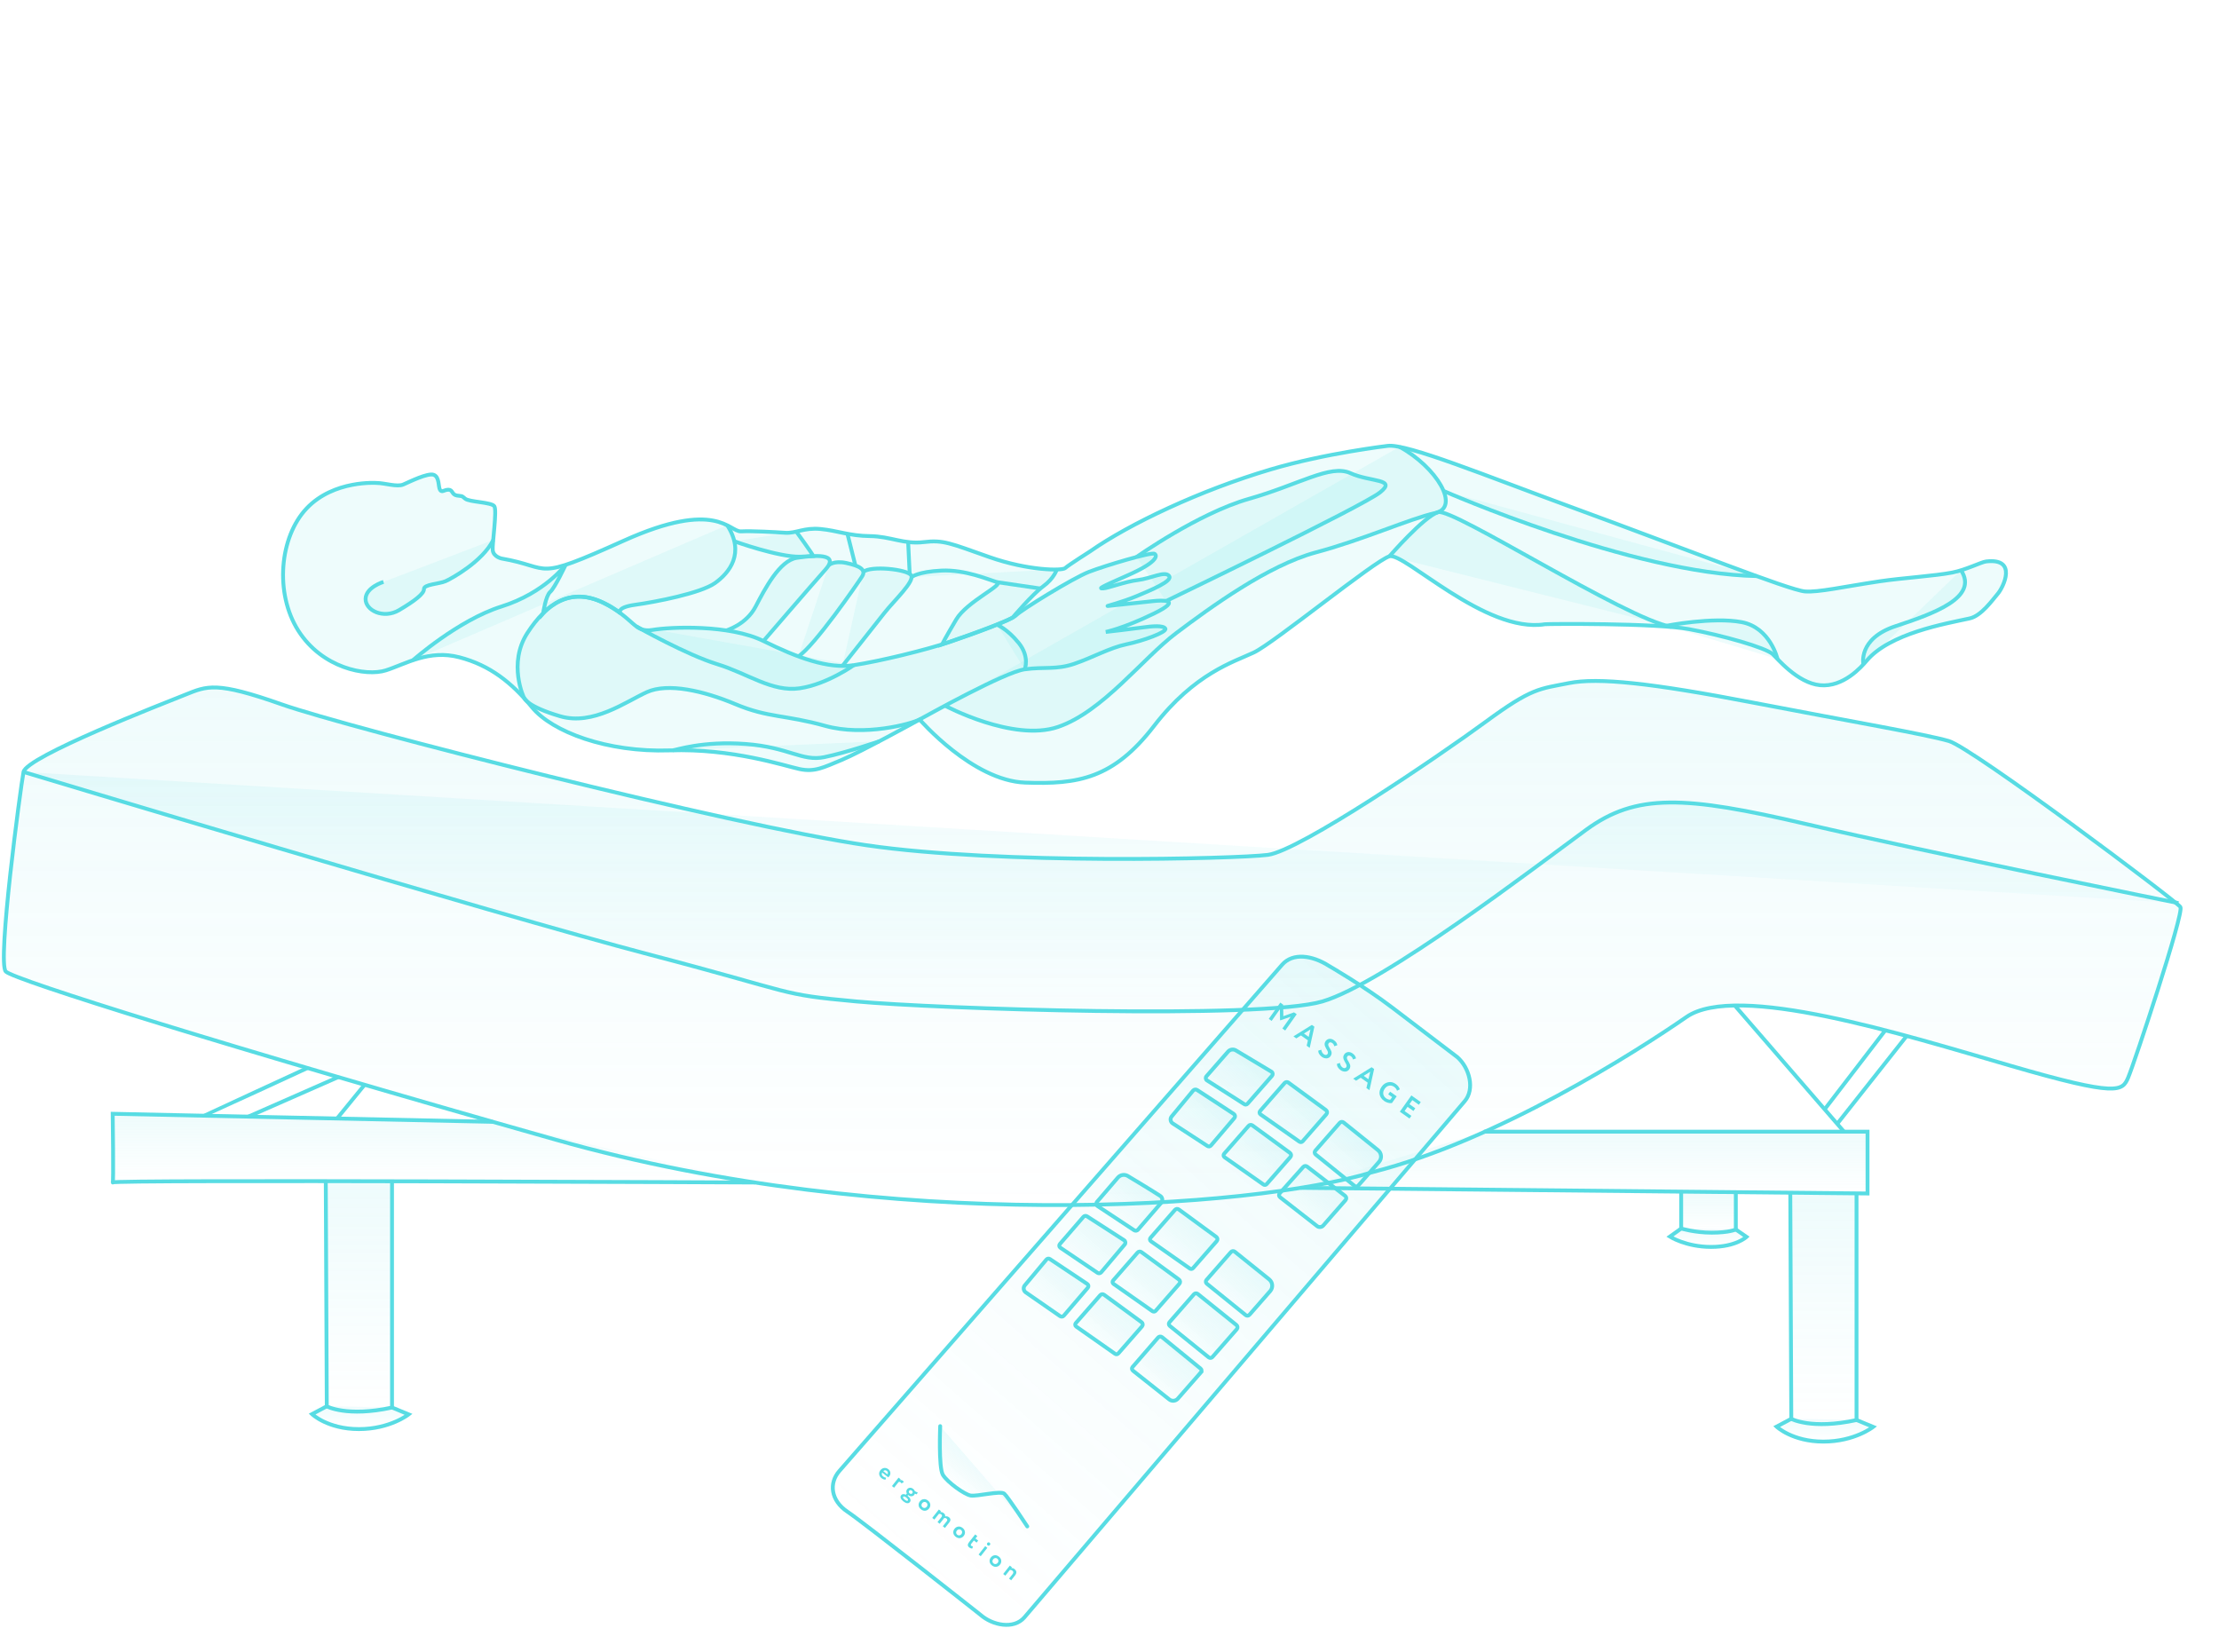<svg width="575" height="428" viewBox="0 0 575 428" fill="none" xmlns="http://www.w3.org/2000/svg">
<path d="M48 180C53.714 177.71 56 176.5 73 182.5C90 188.5 189.678 213.913 224.5 219C259.322 224.087 320.302 222.516 328.5 221.5C336.709 220.485 373 195.819 385 187C397 178.182 398.875 178.523 406.5 177C414.125 175.477 428 177 454 182C480 187 498.897 190.229 505 192C511.103 193.782 563.974 233.477 565 235C566.015 236.523 552.998 275.616 551.475 279.17C549.952 282.723 548.936 284.257 520.973 276.124C493.02 267.991 450 254.5 437 263.5C424 272.5 388 295.5 355.653 303.699C324.395 313.225 230.232 319.706 144.084 295.317C57.935 270.918 3.801 253.895 1.511 251.735C-0.779 249.575 5.324 204.016 6.091 200.02C6.858 196.024 42.286 182.29 48 180Z" fill="url(#paint0_linear)" fill-opacity="0.1" stroke="#58DCE3" stroke-miterlimit="10"/>
<path d="M127.72 290.662L29.205 288.577C29.205 288.577 29.464 307.133 29.205 306.366C28.946 305.6 195.659 306.388 195.659 306.388" fill="url(#paint1_linear)" fill-opacity="0.1"/>
<path d="M127.72 290.662L29.205 288.577C29.205 288.577 29.464 307.133 29.205 306.366C28.946 305.6 195.659 306.388 195.659 306.388" stroke="#58DCE3" stroke-miterlimit="10"/>
<path d="M337.043 307.77L483.925 309.229V293.211H384.5" fill="url(#paint2_linear)" fill-opacity="0.1"/>
<path d="M337.043 307.77L483.925 309.229V293.211H384.5" stroke="#58DCE3" stroke-miterlimit="10"/>
<path d="M449.5 260.5L477.823 293.211" stroke="#58DCE3" stroke-miterlimit="10"/>
<path d="M472.865 287.357L488.5 267" stroke="#58DCE3" stroke-miterlimit="10"/>
<path d="M476.084 291.159L494 268.5" stroke="#58DCE3" stroke-miterlimit="10"/>
<path d="M52.837 289.074C52.902 289.074 79.667 276.718 79.667 276.718L52.837 289.074Z" fill="url(#paint3_linear)" fill-opacity="0.1"/>
<path d="M52.837 289.074C52.902 289.074 79.667 276.718 79.667 276.718" stroke="#58DCE3" stroke-miterlimit="10"/>
<path d="M64.34 289.322L87.67 279.062" stroke="#58DCE3" stroke-miterlimit="10"/>
<path d="M87.335 289.808L94.475 281.06" stroke="#58DCE3" stroke-miterlimit="10"/>
<path d="M84.419 306.042L84.679 364.378C84.679 364.378 89.885 367.241 101.582 364.692V306.064" fill="url(#paint4_linear)" fill-opacity="0.1"/>
<path d="M84.419 306.042L84.679 364.378C84.679 364.378 89.885 367.241 101.582 364.692V306.064" stroke="#58DCE3" stroke-miterlimit="10"/>
<path d="M84.668 364.367L80.855 366.398C80.855 366.398 84.916 370.276 92.995 370.276C101.074 370.276 105.892 366.463 105.892 366.463L101.571 364.681" fill="url(#paint5_linear)" fill-opacity="0.1"/>
<path d="M84.668 364.367L80.855 366.398C80.855 366.398 84.916 370.276 92.995 370.276C101.074 370.276 105.892 366.463 105.892 366.463L101.571 364.681" stroke="#58DCE3" stroke-miterlimit="10"/>
<path d="M463.911 309.282L464.17 367.618C464.17 367.618 469.376 370.481 481.074 367.932V309.304" fill="url(#paint6_linear)" fill-opacity="0.1"/>
<path d="M463.911 309.282L464.17 367.618C464.17 367.618 469.376 370.481 481.074 367.932V309.304" stroke="#58DCE3" stroke-miterlimit="10"/>
<path d="M464.17 367.608L460.357 369.638C460.357 369.638 464.419 373.516 472.498 373.516C480.577 373.516 485.394 369.703 485.394 369.703L481.074 367.921" fill="url(#paint7_linear)" fill-opacity="0.1"/>
<path d="M464.17 367.608L460.357 369.638C460.357 369.638 464.419 373.516 472.498 373.516C480.577 373.516 485.394 369.703 485.394 369.703L481.074 367.921" stroke="#58DCE3" stroke-miterlimit="10"/>
<path d="M435.634 308.742V318.301C435.634 318.301 439.134 319.381 443.573 319.381C448.023 319.381 449.794 318.561 449.794 318.561V308.883" fill="url(#paint8_linear)" fill-opacity="0.1"/>
<path d="M435.634 308.742V318.301C435.634 318.301 439.134 319.381 443.573 319.381C448.023 319.381 449.794 318.561 449.794 318.561V308.883" stroke="#58DCE3" stroke-miterlimit="10"/>
<path d="M435.634 318.312L432.707 320.408C432.707 320.408 436.898 323.075 443.378 323.075C449.859 323.075 452.57 320.472 452.57 320.472L449.794 318.561" fill="url(#paint9_linear)" fill-opacity="0.1"/>
<path d="M435.634 318.312L432.707 320.408C432.707 320.408 436.898 323.075 443.378 323.075C449.859 323.075 452.57 320.472 452.57 320.472L449.794 318.561" stroke="#58DCE3" stroke-miterlimit="10"/>
<path d="M6.08 200.009C6.08 200.009 128.833 236.992 168.094 247.274C207.356 257.557 201.264 257.568 221.84 259.469C242.426 261.37 326.803 264.167 342.681 259.469C358.569 254.77 398 224.5 411 215C424 205.5 436.5 206.146 468 213.5C499.5 220.854 564.5 234 564.5 234" fill="url(#paint10_linear)" fill-opacity="0.1"/>
<path d="M6.08 200.009C6.08 200.009 128.833 236.992 168.094 247.274C207.356 257.557 201.264 257.568 221.84 259.469C242.426 261.37 326.803 264.167 342.681 259.469C358.569 254.77 398 224.5 411 215C424 205.5 436.5 206.146 468 213.5C499.5 220.854 564.5 234 564.5 234" stroke="#58DCE3" stroke-miterlimit="10"/>
<path d="M97.623 125.137C97.623 125.137 86.494 124.289 79.458 131.719C72.429 139.142 71.132 153.683 77.298 163.398C83.47 173.106 94.816 175.331 99.973 173.693C105.13 172.055 111.103 168.224 119.058 170.306C127.013 172.387 132.625 176.886 137.856 183.256C143.094 189.625 157.288 194.978 173.552 194.424C189.81 193.864 203.199 198.411 207.168 199.259C211.136 200.107 213.385 198.839 218.14 196.881C222.895 194.922 238.309 186.431 238.309 186.431C238.309 186.431 252.012 202.286 265.669 202.775C279.327 203.264 288.49 201.785 299.032 188.104C309.573 174.424 319.708 171.51 324.903 169.059C330.099 166.614 356.244 145.244 360.039 144.137C363.834 143.03 384.884 164.216 400.322 161.739C401.01 161.627 429.106 161.422 437.652 163.01C446.199 164.598 457.439 167.75 459.377 169.502C460.335 170.372 465.715 176.97 471.626 177.534C477.663 178.112 482.328 172.813 483.714 171.175C489.707 164.096 503.98 161.63 510.385 160.232C513.416 159.575 516.293 155.456 517.699 153.816C519.111 152.157 522.908 144.498 514.637 145.476C513.413 145.62 509.454 147.652 505.862 148.35C501.375 149.222 492.788 149.763 487.18 150.598C477.647 152.023 471.168 153.516 467.711 153.238C463.585 152.902 437.174 142.37 407.168 131.384C385.418 123.42 364.595 114.888 359.58 115.524C359.58 115.524 343.466 117.419 329.303 121.615C311.01 127.032 292.718 135.696 282.513 142.828C282.513 142.828 276.799 146.456 276.022 147.188C275.246 147.919 266.467 147.881 256.366 144.332C246.258 140.778 244.484 139.83 239.35 140.459C234.217 141.088 230.729 138.953 225.412 138.904C220.095 138.854 216.951 137.468 212.618 137.063C208.285 136.659 206.286 138.215 203.503 138.043C200.719 137.87 195.087 137.528 192.011 137.678C188.936 137.827 185.75 129.244 161.673 140.073C137.595 150.902 143.527 147.034 129.904 144.698C129.904 144.698 127.839 144.222 127.678 142.535C127.518 140.847 128.833 132.216 128.088 131.159C127.343 130.095 121.57 130.088 120.545 129.214C119.521 128.341 119.823 128.615 118.424 128.395C117.026 128.174 117.369 126.888 116.217 126.885C115.065 126.882 114.523 127.72 114.027 126.932C113.531 126.145 113.923 123.586 112.391 123.026C110.865 122.465 106.123 124.829 104.489 125.543C102.859 126.231 99.665 125.142 97.623 125.137Z" fill="#58DCE3" fill-opacity="0.1" stroke="#58DCE3" stroke-miterlimit="10"/>
<path d="M135.885 180.949C135.643 180.686 131.614 171.843 136.629 164.053C141.644 156.263 148.06 152.103 156.268 156.168C164.477 160.233 164.235 164.022 169.046 163.212C173.857 162.403 189.077 161.775 197.828 166.089C206.585 170.403 214.583 173.359 221.229 172.343C227.876 171.327 239.864 168.434 246.232 166.279C252.594 164.125 262.133 160.664 263.341 159.388C264.549 158.112 278.007 149.775 282.202 148.157C286.398 146.54 298.352 142.962 299.183 143.498C300.021 144.033 299.641 145.786 292.291 149.029C284.941 152.272 284.606 152.518 285.873 152.456C287.14 152.395 291.56 150.681 294.892 150.284C298.224 149.893 301.817 147.866 302.923 149.2C304.028 150.534 298.252 152.889 294.512 154.459C290.779 156.027 286.665 157.032 287.011 157.015C287.357 156.998 297.006 155.954 298.848 155.747C300.684 155.54 306.902 155.127 299.005 158.973C291.108 162.818 286.532 163.734 286.532 163.734C286.532 163.734 293.653 162.924 296.065 162.578C298.476 162.232 301.461 161.969 301.969 162.867C302.478 163.765 296.232 166.032 291.884 166.937C287.536 167.842 283.156 170.365 278.384 171.984C273.613 173.603 270.683 172.705 265.521 173.42C260.358 174.135 240.399 185.269 238.314 186.404C236.229 187.539 223.976 190.909 213.791 188.059C203.605 185.202 199.023 186.001 190.651 182.48C182.279 178.959 173.054 176.868 167.629 179.323C162.204 181.779 153.655 188.085 145.142 185.573C136.63 183.073 135.885 180.949 135.885 180.949Z" fill="#58DCE3" fill-opacity="0.1" stroke="#58DCE3" stroke-miterlimit="10"/>
<path d="M174.375 194.39C175.186 194.371 181.992 191.926 193.239 192.768C204.485 193.61 207.783 197.377 213.615 196.171C219.447 194.965 227.835 192.07 227.835 192.07" fill="#58DCE3" fill-opacity="0.1"/>
<path d="M174.375 194.39C175.186 194.371 181.992 191.926 193.239 192.768C204.485 193.61 207.783 197.377 213.615 196.171C219.447 194.965 227.835 192.07 227.835 192.07" stroke="#58DCE3" stroke-miterlimit="10"/>
<path d="M164.898 162.301C165.122 162.46 178.021 169.702 185.88 172.095C193.733 174.489 200.096 179.377 207.206 178.338C214.316 177.3 221.236 172.343 221.236 172.343" fill="#58DCE3" fill-opacity="0.1"/>
<path d="M164.898 162.301C165.122 162.46 178.021 169.702 185.88 172.095C193.733 174.489 200.096 179.377 207.206 178.338C214.316 177.3 221.236 172.343 221.236 172.343" stroke="#58DCE3" stroke-miterlimit="10"/>
<path d="M265.528 173.433C265.528 173.433 266.909 170.198 263.965 166.577C261.013 162.951 258.349 161.863 258.349 161.863" fill="#58DCE3" fill-opacity="0.1"/>
<path d="M265.528 173.433C265.528 173.433 266.909 170.198 263.965 166.577C261.013 162.951 258.349 161.863 258.349 161.863" stroke="#58DCE3" stroke-miterlimit="10"/>
<path d="M188.431 136.071C193.13 143.331 188.998 148.42 185.278 151.069C181.558 153.717 169.808 155.976 164.626 156.692C159.444 157.408 160.78 158.901 160.78 158.901C160.78 158.901 154.798 153.785 148.429 154.709C143.772 155.315 140.732 158.899 140.732 158.899C140.732 158.899 141.414 154.336 142.577 153.357C143.74 152.378 146.576 146.336 146.576 146.336C146.576 146.336 141.201 153.601 129.939 157.145C118.677 160.696 106.999 171.067 106.999 171.067" fill="#58DCE3" fill-opacity="0.1"/>
<path d="M188.431 136.071C193.13 143.331 188.998 148.42 185.278 151.069C181.558 153.717 169.808 155.976 164.626 156.692C159.444 157.408 160.78 158.901 160.78 158.901C160.78 158.901 154.798 153.785 148.429 154.709C143.772 155.315 140.732 158.899 140.732 158.899C140.732 158.899 141.414 154.336 142.577 153.357C143.74 152.378 146.576 146.336 146.576 146.336C146.576 146.336 141.201 153.601 129.939 157.145C118.677 160.696 106.999 171.067 106.999 171.067" stroke="#58DCE3" stroke-miterlimit="10"/>
<path d="M188.197 163.343C188.197 163.343 193.348 161.85 195.78 157.202C198.211 152.555 202.011 145.21 206.482 144.535C210.952 143.853 217.737 143.269 213.907 147.565C210.071 151.868 197.828 166.09 197.828 166.09" fill="#58DCE3" fill-opacity="0.1"/>
<path d="M188.197 163.343C188.197 163.343 193.348 161.85 195.78 157.202C198.211 152.555 202.011 145.21 206.482 144.535C210.952 143.853 217.737 143.269 213.907 147.565C210.071 151.868 197.828 166.09 197.828 166.09" stroke="#58DCE3" stroke-miterlimit="10"/>
<path d="M214.736 146.451C214.736 146.451 216.049 145.17 219.316 145.875C222.584 146.581 224.534 147.527 223.41 149.316C222.286 151.105 210.978 167.467 206.877 170.068" fill="#58DCE3" fill-opacity="0.1"/>
<path d="M214.736 146.451C214.736 146.451 216.049 145.17 219.316 145.875C222.584 146.581 224.534 147.527 223.41 149.316C222.286 151.105 210.978 167.467 206.877 170.068" stroke="#58DCE3" stroke-miterlimit="10"/>
<path d="M218.294 172.544C218.294 172.544 226.788 161.856 229.179 158.795C231.57 155.733 237.101 150.615 236.095 149.047C235.096 147.479 225.525 146.49 223.703 148.196" fill="#58DCE3" fill-opacity="0.1"/>
<path d="M218.294 172.544C218.294 172.544 226.788 161.856 229.179 158.795C231.57 155.733 237.101 150.615 236.095 149.047C235.096 147.479 225.525 146.49 223.703 148.196" stroke="#58DCE3" stroke-miterlimit="10"/>
<path d="M236.216 149.519C236.216 149.519 237.805 148.133 243.956 147.834C250.101 147.536 256.319 150.239 258.344 150.834C260.376 151.429 250.536 155.834 247.778 160.51C245.021 165.186 244.099 166.972 244.099 166.972C244.099 166.972 257.906 162.316 262.371 160.044C262.371 160.044 267.578 153.907 270.366 151.88C273.154 149.847 273.853 147.535 273.853 147.535" fill="#58DCE3" fill-opacity="0.1"/>
<path d="M236.216 149.519C236.216 149.519 237.805 148.133 243.956 147.834C250.101 147.536 256.319 150.239 258.344 150.834C260.376 151.429 250.536 155.834 247.778 160.51C245.021 165.186 244.099 166.972 244.099 166.972C244.099 166.972 257.906 162.316 262.371 160.044C262.371 160.044 267.578 153.907 270.366 151.88C273.154 149.847 273.853 147.535 273.853 147.535" stroke="#58DCE3" stroke-miterlimit="10"/>
<path d="M244.883 182.846C244.883 182.846 262.509 192.273 274.1 188.365C285.692 184.465 296.106 170.568 304.8 164.019C313.489 157.471 328.661 146.413 340.976 143.125C353.292 139.837 365.267 134.4 371.898 132.926C378.529 131.452 372.269 121.022 362.648 115.768" fill="#58DCE3" fill-opacity="0.1"/>
<path d="M244.883 182.846C244.883 182.846 262.509 192.273 274.1 188.365C285.692 184.465 296.106 170.568 304.8 164.019C313.489 157.471 328.661 146.413 340.976 143.125C353.292 139.837 365.267 134.4 371.898 132.926C378.529 131.452 372.269 121.022 362.648 115.768" stroke="#58DCE3" stroke-miterlimit="10"/>
<path d="M360.045 144.124C360.045 144.124 368.878 133.936 372.627 132.7C376.377 131.471 421.043 160.236 433.121 162.431" fill="#58DCE3" fill-opacity="0.1"/>
<path d="M360.045 144.124C360.045 144.124 368.878 133.936 372.627 132.7C376.377 131.471 421.043 160.236 433.121 162.431" stroke="#58DCE3" stroke-miterlimit="10"/>
<path d="M431.837 162.134C431.837 162.134 443.819 159.791 451.276 161.19C458.733 162.589 460.595 170.745 460.595 170.745" fill="#58DCE3" fill-opacity="0.1"/>
<path d="M431.837 162.134C431.837 162.134 443.819 159.791 451.276 161.19C458.733 162.589 460.595 170.745 460.595 170.745" stroke="#58DCE3" stroke-miterlimit="10"/>
<path d="M294.504 144.32C294.504 144.32 310.532 132.972 323.6 129.261C336.667 125.544 344.721 120.225 349.922 122.591C355.122 124.956 362.158 123.999 357.555 127.613C352.959 131.227 302.16 155.73 302.16 155.73" fill="#58DCE3" fill-opacity="0.1"/>
<path d="M294.504 144.32C294.504 144.32 310.532 132.972 323.6 129.261C336.667 125.544 344.721 120.225 349.922 122.591C355.122 124.956 362.158 123.999 357.555 127.613C352.959 131.227 302.16 155.73 302.16 155.73" stroke="#58DCE3" stroke-miterlimit="10"/>
<path d="M190.284 140.249C190.284 140.249 201.741 144.359 207.279 144.241C209.101 144.153 210.733 144.073 210.733 144.073C210.718 143.747 206.32 137.703 206.32 137.703" fill="#58DCE3" fill-opacity="0.1"/>
<path d="M190.284 140.249C190.284 140.249 201.741 144.359 207.279 144.241C209.101 144.153 210.733 144.073 210.733 144.073C210.718 143.747 206.32 137.703 206.32 137.703" stroke="#58DCE3" stroke-miterlimit="10"/>
<path d="M221.651 146.515L219.582 138.27" stroke="#58DCE3" stroke-miterlimit="10"/>
<path d="M235.725 148.698L235.323 140.412" stroke="#58DCE3" stroke-miterlimit="10"/>
<path d="M99.371 150.768C99.371 150.768 94.816 152.141 94.733 155.149C94.65 158.158 99.383 160.467 103.424 158.079C107.464 155.69 109.918 153.804 109.86 152.609C109.802 151.414 113.841 151.29 115.424 150.598C117.007 149.905 125.065 145.469 127.819 139.91" fill="#58DCE3" fill-opacity="0.1"/>
<path d="M99.371 150.768C99.371 150.768 94.816 152.141 94.733 155.149C94.65 158.158 99.383 160.467 103.424 158.079C107.464 155.69 109.918 153.804 109.86 152.609C109.802 151.414 113.841 151.29 115.424 150.598C117.007 149.905 125.065 145.469 127.819 139.91" stroke="#58DCE3" stroke-miterlimit="10"/>
<path d="M374.068 127.205C374.068 127.205 422.964 148.708 455.233 149.263L374.068 127.205Z" fill="#58DCE3" fill-opacity="0.1"/>
<path d="M374.068 127.205C374.068 127.205 422.964 148.708 455.233 149.263" stroke="#58DCE3" stroke-miterlimit="10"/>
<path d="M482.852 172.139C482.852 172.139 481.364 165.496 491.142 162.253C500.921 159.01 512.815 154.865 508.15 147.748" fill="#58DCE3" fill-opacity="0.1"/>
<path d="M482.852 172.139C482.852 172.139 481.364 165.496 491.142 162.253C500.921 159.01 512.815 154.865 508.15 147.748" stroke="#58DCE3" stroke-miterlimit="10"/>
<path d="M258.344 150.834L269.597 152.487" stroke="#58DCE3" stroke-miterlimit="10"/>
<g filter="url(#filter0_d)">
<path d="M14.093 114.525C15.842 98.934 27.325 56.307 59.269 10.527M59.269 10.527C56.709 25.916 54.593 38.641 56.897 46.121M59.269 10.527C46.581 20.988 35.518 26.345 31.573 27.716" stroke="white"/>
</g>
<g filter="url(#filter1_d)">
<path d="M548.415 167.918C552.262 152.709 556.506 108.767 542.706 54.677M542.706 54.677C539.689 69.982 537.194 82.639 532.407 88.83M542.706 54.677C550.904 68.931 559.375 77.838 562.586 80.509" stroke="white"/>
</g>
<path d="M254.062 418.387C254.062 418.387 223.905 394.561 219.582 391.672C215.26 388.783 214.745 384.276 217.504 381.127L332.237 249.946C334.994 246.799 340.026 247.481 344.364 250.262C344.364 250.262 353.542 255.565 360.773 261.07C368.005 266.575 377.635 273.906 377.635 273.906C380.781 276.663 382.254 282.222 379.497 285.369L265.424 419.089C262.665 422.238 257.208 421.145 254.062 418.387Z" fill="url(#paint11_linear)" fill-opacity="0.1" stroke="#58DCE3" stroke-miterlimit="10"/>
<path d="M333.868 280.503L343.582 287.618C343.929 287.871 343.982 288.369 343.699 288.693L337.554 295.706C337.342 295.948 336.981 295.992 336.716 295.807L326.635 288.736C326.344 288.531 326.296 288.121 326.529 287.854L332.872 280.615C333.123 280.325 333.556 280.277 333.868 280.503Z" fill="url(#paint12_linear)" fill-opacity="0.1" stroke="#58DCE3" stroke-miterlimit="10"/>
<path d="M324.541 291.596L334.254 298.711C334.601 298.964 334.655 299.462 334.371 299.786L328.227 306.799C328.015 307.041 327.654 307.085 327.389 306.9L317.308 299.829C317.017 299.624 316.969 299.214 317.202 298.947L323.545 291.708C323.797 291.416 324.231 291.368 324.541 291.596Z" fill="url(#paint13_linear)" fill-opacity="0.1" stroke="#58DCE3" stroke-miterlimit="10"/>
<path d="M348.671 310.934L342.894 317.527C342.485 317.993 341.783 318.061 341.294 317.679L331.694 310.198C331.377 309.951 331.334 309.485 331.604 309.185L337.708 302.353C337.967 302.062 338.406 302.023 338.712 302.26L348.566 309.854C348.906 310.12 348.953 310.612 348.671 310.934Z" fill="url(#paint14_linear)" fill-opacity="0.1" stroke="#58DCE3" stroke-miterlimit="10"/>
<path d="M319.862 289.674L313.794 296.793C313.567 297.061 313.175 297.118 312.88 296.926L303.881 291.07C303.274 290.675 303.146 289.837 303.608 289.277L309.155 282.584C309.416 282.268 309.876 282.2 310.221 282.424L319.712 288.628C320.066 288.86 320.136 289.353 319.862 289.674Z" fill="url(#paint15_linear)" fill-opacity="0.1" stroke="#58DCE3" stroke-miterlimit="10"/>
<path d="M305.464 313.369L315.177 320.484C315.524 320.737 315.578 321.235 315.294 321.559L309.15 328.572C308.938 328.814 308.577 328.858 308.312 328.673L298.231 321.602C297.94 321.397 297.892 320.987 298.125 320.72L304.468 313.481C304.718 313.191 305.152 313.143 305.464 313.369Z" fill="url(#paint16_linear)" fill-opacity="0.1" stroke="#58DCE3" stroke-miterlimit="10"/>
<path d="M295.78 324.421L305.494 331.535C305.841 331.788 305.895 332.287 305.611 332.611L299.466 339.623C299.254 339.865 298.893 339.91 298.628 339.725L288.548 332.654C288.256 332.449 288.208 332.038 288.441 331.772L294.784 324.533C295.037 324.24 295.47 324.193 295.78 324.421Z" fill="url(#paint17_linear)" fill-opacity="0.1" stroke="#58DCE3" stroke-miterlimit="10"/>
<path d="M286.099 335.47L295.812 342.585C296.159 342.838 296.213 343.336 295.929 343.66L289.785 350.673C289.573 350.915 289.212 350.959 288.946 350.774L278.866 343.703C278.574 343.498 278.526 343.088 278.76 342.821L285.102 335.582C285.355 335.29 285.787 335.244 286.099 335.47Z" fill="url(#paint18_linear)" fill-opacity="0.1" stroke="#58DCE3" stroke-miterlimit="10"/>
<path d="M329.14 334.518L323.764 340.654C323.515 340.939 323.085 340.977 322.789 340.738L312.715 332.598C312.417 332.356 312.379 331.919 312.632 331.631L318.965 324.403C319.22 324.112 319.659 324.073 319.961 324.314L328.875 331.481C329.809 332.237 329.93 333.617 329.14 334.518Z" fill="url(#paint19_linear)" fill-opacity="0.1" stroke="#58DCE3" stroke-miterlimit="10"/>
<path d="M320.481 344.4L314.175 351.597C313.926 351.881 313.496 351.92 313.2 351.681L303.126 343.541C302.828 343.299 302.791 342.862 303.044 342.574L309.377 335.346C309.632 335.055 310.07 335.016 310.373 335.257L320.388 343.307C320.722 343.58 320.765 344.076 320.481 344.4Z" fill="url(#paint20_linear)" fill-opacity="0.1" stroke="#58DCE3" stroke-miterlimit="10"/>
<path d="M357.339 301.041L351.963 307.177C351.714 307.461 351.284 307.5 350.988 307.26L340.914 299.12C340.616 298.879 340.579 298.442 340.831 298.153L347.164 290.925C347.419 290.635 347.858 290.595 348.16 290.837L357.074 298.004C358.01 298.757 358.131 300.138 357.339 301.041Z" fill="url(#paint21_linear)" fill-opacity="0.1" stroke="#58DCE3" stroke-miterlimit="10"/>
<path d="M318.219 272.472L312.619 278.864C312.331 279.192 312.404 279.699 312.773 279.932L322.307 286.011C322.586 286.275 323.024 286.254 323.276 285.966L329.609 278.738C329.864 278.447 329.846 278.007 329.567 277.739L320.241 272.153C319.577 271.76 318.726 271.893 318.219 272.472Z" fill="url(#paint22_linear)" fill-opacity="0.1" stroke="#58DCE3" stroke-miterlimit="10"/>
<path d="M311.193 355.556C311.44 355.274 311.404 354.846 311.114 354.612L301.128 346.462C300.814 346.211 300.359 346.251 300.097 346.555L293.434 354.24C293.195 354.544 293.329 354.92 293.621 355.172L302.976 362.584C303.657 363.123 304.645 363.034 305.216 362.382L311.196 355.558L311.193 355.556Z" fill="url(#paint23_linear)" fill-opacity="0.1" stroke="#58DCE3" stroke-miterlimit="10"/>
<path d="M300.898 311.64L294.87 318.618C294.626 318.902 294.207 318.959 293.892 318.754L284.429 312.505C284.05 312.257 283.978 311.73 284.273 311.389L289.656 305.125C290.305 304.371 291.401 304.19 292.254 304.702C294.486 306.042 298.665 308.566 300.647 309.859C301.254 310.254 301.37 311.093 300.898 311.64Z" fill="url(#paint24_linear)" fill-opacity="0.1" stroke="#58DCE3" stroke-miterlimit="10"/>
<path d="M291.448 322.434L285.347 329.649C285.108 329.93 284.696 329.989 284.391 329.781L274.76 323.276C274.445 323.063 274.384 322.621 274.635 322.331L280.738 315.285C280.973 315.013 281.376 314.955 281.68 315.15L291.288 321.341C291.658 321.582 291.733 322.095 291.448 322.434Z" fill="url(#paint25_linear)" fill-opacity="0.1" stroke="#58DCE3" stroke-miterlimit="10"/>
<path d="M281.741 332.676L272.058 326.216C271.769 326.022 271.38 326.077 271.157 326.345L265.56 333.029C265.091 333.591 265.203 334.434 265.805 334.853L274.692 341.007C275.003 341.221 275.424 341.166 275.669 340.882L281.874 333.656C282.137 333.357 282.073 332.897 281.741 332.676Z" fill="url(#paint26_linear)" fill-opacity="0.1" stroke="#58DCE3" stroke-miterlimit="10"/>
<path d="M243.627 369.509C243.627 369.509 243.176 380.192 244.323 382.119C245.473 384.049 249.911 387.2 251.502 387.488C253.096 387.778 259.288 386.186 260.229 387.01C261.17 387.834 266.194 395.492 266.194 395.492" fill="url(#paint27_linear)" fill-opacity="0.1"/>
<path d="M243.627 369.509C243.627 369.509 243.176 380.192 244.323 382.119C245.473 384.049 249.911 387.2 251.502 387.488C253.096 387.778 259.288 386.186 260.229 387.01C261.17 387.834 266.194 395.492 266.194 395.492" stroke="#58DCE3" stroke-miterlimit="10" stroke-linecap="round"/>
<path d="M329.511 264.515L328.77 263.991L331.755 259.774L332.502 260.303L332.547 263.292L335.315 262.295L336.014 262.789L333.028 267.006L332.294 266.485L334.452 263.438L331.794 264.368L331.686 264.292L331.656 261.485L329.511 264.515Z" fill="#58DCE3"/>
<path d="M335.91 269.046L335.163 268.517L339.94 265.551L340.59 266.012L339.379 271.502L338.59 270.944L338.914 269.554L337.113 268.279L335.91 269.046ZM339.121 268.661L339.569 266.726L337.886 267.787L339.121 268.661Z" fill="#58DCE3"/>
<path d="M344.002 273.094C344.093 272.965 344.125 272.819 344.097 272.654C344.075 272.488 344.016 272.326 343.918 272.166C343.823 272.002 343.719 271.82 343.608 271.621C343.503 271.42 343.411 271.225 343.333 271.038C343.258 270.846 343.229 270.635 343.247 270.407C343.271 270.176 343.358 269.955 343.509 269.742C343.739 269.417 344.052 269.226 344.449 269.169C344.853 269.117 345.252 269.231 345.645 269.509C346.179 269.888 346.474 270.323 346.53 270.814L345.74 271.087C345.675 270.727 345.5 270.447 345.215 270.245C345.034 270.117 344.86 270.057 344.692 270.064C344.527 270.075 344.396 270.15 344.296 270.291C344.245 270.363 344.211 270.441 344.193 270.525C344.179 270.605 344.173 270.677 344.177 270.74C344.185 270.806 344.21 270.89 344.252 270.992C344.298 271.097 344.335 271.177 344.362 271.232C344.396 271.287 344.45 271.376 344.524 271.501C344.599 271.626 344.651 271.714 344.681 271.766C344.8 271.971 344.895 272.165 344.965 272.347C345.051 272.54 345.08 272.751 345.052 272.978C345.028 273.208 344.94 273.43 344.79 273.642C344.539 273.996 344.202 274.188 343.776 274.218C343.351 274.248 342.937 274.121 342.536 273.837C342.255 273.638 342.017 273.382 341.822 273.069C341.642 272.761 341.577 272.471 341.626 272.198L342.405 271.99C342.413 272.219 342.475 272.437 342.592 272.647C342.713 272.859 342.862 273.028 343.038 273.153C343.223 273.284 343.403 273.345 343.578 273.336C343.753 273.327 343.894 273.247 344.002 273.094Z" fill="#58DCE3"/>
<path d="M348.837 276.517C348.928 276.389 348.96 276.242 348.932 276.078C348.91 275.912 348.851 275.749 348.753 275.589C348.658 275.426 348.554 275.244 348.443 275.044C348.338 274.843 348.246 274.649 348.168 274.461C348.093 274.269 348.064 274.059 348.082 273.83C348.106 273.6 348.193 273.379 348.344 273.166C348.574 272.841 348.888 272.649 349.284 272.592C349.688 272.541 350.087 272.654 350.48 272.933C351.014 273.311 351.309 273.746 351.365 274.238L350.575 274.51C350.51 274.151 350.335 273.87 350.05 273.668C349.869 273.54 349.695 273.48 349.527 273.488C349.363 273.498 349.231 273.574 349.131 273.714C349.08 273.786 349.046 273.865 349.028 273.949C349.014 274.029 349.008 274.1 349.012 274.163C349.02 274.229 349.045 274.313 349.087 274.415C349.133 274.52 349.17 274.601 349.197 274.656C349.231 274.71 349.285 274.8 349.359 274.925C349.434 275.05 349.486 275.138 349.516 275.189C349.636 275.395 349.73 275.588 349.8 275.77C349.886 275.964 349.915 276.174 349.887 276.402C349.863 276.632 349.775 276.853 349.625 277.066C349.375 277.419 349.037 277.611 348.611 277.641C348.186 277.672 347.772 277.545 347.371 277.26C347.09 277.061 346.852 276.806 346.657 276.493C346.478 276.185 346.412 275.894 346.461 275.621L347.241 275.414C347.248 275.642 347.31 275.861 347.427 276.07C347.548 276.283 347.697 276.451 347.873 276.576C348.058 276.707 348.238 276.768 348.413 276.759C348.588 276.751 348.729 276.67 348.837 276.517Z" fill="#58DCE3"/>
<path d="M351.392 280.008L350.645 279.479L355.421 276.513L356.072 276.974L354.861 282.464L354.072 281.906L354.396 280.516L352.595 279.241L351.392 280.008ZM354.603 279.623L355.051 277.688L353.368 278.749L354.603 279.623Z" fill="#58DCE3"/>
<path d="M360.739 284.257L359.721 283.537L360.212 282.844L361.922 284.055L360.686 285.802C360.377 285.855 360.034 285.829 359.656 285.724C359.281 285.615 358.959 285.465 358.69 285.275C358.007 284.791 357.608 284.214 357.493 283.542C357.38 282.876 357.559 282.21 358.031 281.544C358.469 280.925 359.027 280.546 359.705 280.405C360.386 280.26 361.042 280.411 361.672 280.858C362.211 281.239 362.561 281.701 362.725 282.245L361.994 282.613C361.96 282.439 361.877 282.263 361.744 282.084C361.614 281.902 361.457 281.745 361.272 281.614C360.851 281.316 360.418 281.208 359.973 281.291C359.527 281.367 359.141 281.636 358.814 282.098C358.498 282.544 358.374 282.996 358.442 283.454C358.508 283.905 358.758 284.284 359.192 284.591C359.345 284.699 359.529 284.787 359.746 284.856C359.965 284.921 360.14 284.942 360.27 284.92L360.739 284.257Z" fill="#58DCE3"/>
<path d="M365.233 289.808L362.733 288.039L365.719 283.822L368.158 285.549L367.668 286.242L365.969 285.039L365.227 286.088L366.745 287.162L366.255 287.855L364.737 286.78L363.965 287.87L365.724 289.116L365.233 289.808Z" fill="#58DCE3"/>
<path d="M229.615 382.846L229.465 383.363C229.107 383.372 228.76 383.244 228.422 382.977C228.074 382.702 227.874 382.374 227.821 381.992C227.771 381.618 227.882 381.259 228.154 380.915C228.409 380.593 228.727 380.406 229.109 380.352C229.491 380.299 229.855 380.41 230.203 380.684C230.489 380.91 230.657 381.197 230.706 381.545C230.756 381.892 230.665 382.212 230.433 382.505C230.332 382.634 230.241 382.724 230.163 382.777L228.595 381.538C228.493 381.713 228.464 381.892 228.509 382.073C228.557 382.258 228.669 382.42 228.846 382.559C229.087 382.75 229.343 382.846 229.615 382.846ZM229.812 381.128C229.497 380.879 229.183 380.887 228.869 381.151L229.936 381.994C230.048 381.858 230.092 381.71 230.067 381.549C230.049 381.388 229.964 381.248 229.812 381.128Z" fill="#58DCE3"/>
<path d="M231.68 385.466L231.125 385.028L232.842 382.856L233.396 383.295L233.229 383.507C233.48 383.434 233.712 383.481 233.924 383.649C234.075 383.769 234.166 383.885 234.197 383.998L233.587 384.363C233.537 384.234 233.465 384.133 233.372 384.06C233.211 383.932 233.031 383.916 232.832 384.009L231.68 385.466Z" fill="#58DCE3"/>
<path d="M233.52 387.399C233.655 387.228 233.829 387.136 234.044 387.123C234.261 387.106 234.498 387.16 234.754 387.285C234.764 387.219 234.791 387.159 234.834 387.105C234.882 387.044 234.939 387.005 235.004 386.988C234.894 386.797 234.844 386.6 234.852 386.398C234.866 386.195 234.937 386.013 235.064 385.852C235.239 385.63 235.476 385.506 235.774 385.48C236.071 385.454 236.358 385.55 236.635 385.769C236.844 385.934 236.988 386.132 237.068 386.362L237.838 386.736L237.507 387.195L237.08 386.991C237.039 387.115 236.983 387.222 236.912 387.312C236.739 387.531 236.504 387.654 236.206 387.68C235.917 387.702 235.634 387.604 235.357 387.385L235.319 387.354C235.292 387.375 235.267 387.4 235.244 387.429C235.211 387.471 235.192 387.515 235.185 387.563L235.21 387.582C235.547 387.849 235.772 388.123 235.884 388.405C235.996 388.692 235.961 388.952 235.778 389.183C235.595 389.415 235.351 389.509 235.045 389.466C234.745 389.423 234.426 389.267 234.088 389C233.741 388.726 233.514 388.447 233.408 388.165C233.3 387.886 233.337 387.63 233.52 387.399ZM234.036 387.807C233.97 387.89 233.972 387.997 234.043 388.126C234.114 388.26 234.246 388.404 234.439 388.556C234.844 388.877 235.117 388.948 235.257 388.772C235.32 388.691 235.318 388.585 235.25 388.453C235.182 388.321 235.052 388.178 234.859 388.026C234.669 387.876 234.5 387.782 234.353 387.743C234.205 387.705 234.1 387.726 234.036 387.807ZM235.712 386.936C235.831 387.03 235.953 387.074 236.078 387.069C236.206 387.065 236.312 387.011 236.396 386.904C236.482 386.795 236.515 386.677 236.495 386.551C236.474 386.425 236.403 386.314 236.28 386.217C236.158 386.121 236.032 386.079 235.902 386.091C235.775 386.1 235.669 386.157 235.585 386.264C235.504 386.367 235.473 386.481 235.494 386.607C235.517 386.73 235.59 386.84 235.712 386.936Z" fill="#58DCE3"/>
<path d="M238.049 390.069C238.004 389.683 238.112 389.325 238.374 388.994C238.636 388.662 238.959 388.476 239.342 388.434C239.728 388.389 240.099 388.507 240.456 388.789C240.81 389.069 241.01 389.402 241.055 389.788C241.106 390.173 241 390.531 240.738 390.862C240.479 391.19 240.154 391.377 239.762 391.423C239.375 391.463 239.007 391.344 238.656 391.067C238.299 390.784 238.097 390.452 238.049 390.069ZM239.487 389.152C239.283 389.179 239.11 389.283 238.968 389.463C238.825 389.643 238.762 389.836 238.777 390.041C238.798 390.246 238.894 390.416 239.064 390.55C239.238 390.688 239.425 390.742 239.626 390.712C239.83 390.685 240.005 390.58 240.15 390.397C240.292 390.217 240.353 390.024 240.332 389.82C240.311 389.615 240.215 389.445 240.045 389.31C239.877 389.178 239.692 389.125 239.487 389.152Z" fill="#58DCE3"/>
<path d="M245.983 394.467L244.862 395.886L244.307 395.447L245.314 394.173C245.533 393.897 245.518 393.661 245.271 393.465C245.058 393.297 244.843 393.262 244.624 393.361C244.619 393.368 244.598 393.393 244.563 393.438C244.533 393.483 244.513 393.511 244.503 393.524L243.492 394.803L242.937 394.364L243.974 393.052C244.066 392.936 244.106 392.819 244.095 392.7C244.088 392.585 244.026 392.481 243.91 392.389C243.707 392.229 243.495 392.187 243.273 392.262L242.122 393.72L241.567 393.281L243.283 391.11L243.838 391.548L243.647 391.79C243.962 391.735 244.262 391.821 244.549 392.048C244.706 392.172 244.814 392.31 244.873 392.461C244.937 392.611 244.948 392.755 244.906 392.895C245.266 392.803 245.602 392.88 245.914 393.127C246.377 393.493 246.4 393.94 245.983 394.467Z" fill="#58DCE3"/>
<path d="M247.03 397.168C246.985 396.782 247.093 396.424 247.355 396.092C247.617 395.761 247.94 395.574 248.323 395.533C248.709 395.487 249.08 395.606 249.437 395.888C249.791 396.168 249.991 396.501 250.036 396.886C250.087 397.272 249.981 397.63 249.719 397.961C249.46 398.289 249.134 398.476 248.743 398.522C248.356 398.562 247.988 398.443 247.637 398.166C247.28 397.883 247.078 397.551 247.03 397.168ZM248.468 396.251C248.264 396.278 248.091 396.381 247.948 396.562C247.806 396.742 247.743 396.934 247.758 397.14C247.779 397.345 247.875 397.514 248.045 397.649C248.219 397.787 248.406 397.841 248.607 397.811C248.811 397.784 248.986 397.679 249.131 397.496C249.273 397.316 249.334 397.123 249.313 396.919C249.292 396.714 249.196 396.544 249.025 396.409C248.858 396.277 248.672 396.224 248.468 396.251Z" fill="#58DCE3"/>
<path d="M251.151 399.517L252.692 397.567L253.247 398.006L252.77 398.609L253.47 399.162L253.058 399.683L252.359 399.13L251.733 399.921C251.527 400.182 251.511 400.381 251.685 400.518C251.794 400.605 251.938 400.651 252.117 400.656L251.946 401.219C251.657 401.221 251.388 401.122 251.137 400.924C250.902 400.738 250.786 400.532 250.788 400.304C250.796 400.075 250.918 399.813 251.151 399.517Z" fill="#58DCE3"/>
<path d="M254.129 403.211L253.574 402.773L255.291 400.601L255.846 401.04L254.129 403.211ZM255.851 399.774C255.927 399.677 256.02 399.626 256.13 399.619C256.246 399.611 256.354 399.646 256.454 399.725C256.54 399.794 256.59 399.883 256.603 399.992C256.619 400.104 256.59 400.207 256.517 400.3C256.435 400.403 256.337 400.461 256.222 400.475C256.11 400.491 256.01 400.465 255.923 400.396C255.824 400.317 255.766 400.219 255.749 400.101C255.735 399.986 255.769 399.877 255.851 399.774Z" fill="#58DCE3"/>
<path d="M256.435 404.602C256.39 404.216 256.498 403.858 256.76 403.527C257.022 403.195 257.344 403.009 257.728 402.967C258.114 402.921 258.485 403.04 258.842 403.322C259.196 403.602 259.395 403.935 259.441 404.321C259.491 404.706 259.386 405.064 259.124 405.395C258.865 405.723 258.539 405.91 258.148 405.956C257.761 405.996 257.393 405.877 257.042 405.6C256.685 405.317 256.482 404.985 256.435 404.602ZM257.873 403.685C257.669 403.712 257.496 403.815 257.353 403.996C257.211 404.176 257.147 404.369 257.163 404.574C257.184 404.779 257.28 404.949 257.45 405.083C257.624 405.221 257.811 405.275 258.012 405.245C258.216 405.218 258.391 405.113 258.535 404.93C258.678 404.75 258.738 404.557 258.717 404.353C258.696 404.148 258.601 403.978 258.43 403.843C258.263 403.711 258.077 403.658 257.873 403.685Z" fill="#58DCE3"/>
<path d="M260.507 408.253L259.952 407.814L261.669 405.643L262.224 406.081L262.052 406.298C262.347 406.255 262.622 406.334 262.876 406.535C263.472 407.005 263.522 407.552 263.029 408.176L262.022 409.45L261.467 409.012L262.398 407.834C262.668 407.493 262.64 407.194 262.315 406.938C262.138 406.798 261.926 406.742 261.678 406.771L260.507 408.253Z" fill="#58DCE3"/>
<defs>
<filter id="filter0_d" x="9.502" y="0.601" width="57.879" height="123.11" filterUnits="userSpaceOnUse" color-interpolation-filters="sRGB">
<feFlood flood-opacity="0" result="BackgroundImageFix"/>
<feColorMatrix in="SourceAlpha" type="matrix" values="0 0 0 0 0 0 0 0 0 0 0 0 0 0 0 0 0 0 127 0"/>
<feOffset/>
<feGaussianBlur stdDeviation="2"/>
<feColorMatrix type="matrix" values="0 0 0 0 1 0 0 0 0 1 0 0 0 0 1 0 0 0 1 0"/>
<feBlend mode="normal" in2="BackgroundImageFix" result="effect1_dropShadow"/>
<feBlend mode="normal" in="SourceGraphic" in2="effect1_dropShadow" result="shape"/>
</filter>
<filter id="filter1_d" x="513.556" y="48.603" width="60.972" height="123.456" filterUnits="userSpaceOnUse" color-interpolation-filters="sRGB">
<feFlood flood-opacity="0" result="BackgroundImageFix"/>
<feColorMatrix in="SourceAlpha" type="matrix" values="0 0 0 0 0 0 0 0 0 0 0 0 0 0 0 0 0 0 127 0"/>
<feOffset/>
<feGaussianBlur stdDeviation="2"/>
<feColorMatrix type="matrix" values="0 0 0 0 1 0 0 0 0 1 0 0 0 0 1 0 0 0 1 0"/>
<feBlend mode="normal" in2="BackgroundImageFix" result="effect1_dropShadow"/>
<feBlend mode="normal" in="SourceGraphic" in2="effect1_dropShadow" result="shape"/>
</filter>
<linearGradient id="paint0_linear" x1="283" y1="169.674" x2="283" y2="312.236" gradientUnits="userSpaceOnUse">
<stop stop-color="#58DCE3"/>
<stop offset="1" stop-color="#58DCE3" stop-opacity="0"/>
</linearGradient>
<linearGradient id="paint1_linear" x1="112.432" y1="288.577" x2="112.432" y2="306.39" gradientUnits="userSpaceOnUse">
<stop stop-color="#58DCE3"/>
<stop offset="1" stop-color="#58DCE3" stop-opacity="0"/>
</linearGradient>
<linearGradient id="paint2_linear" x1="410.484" y1="293.211" x2="410.484" y2="309.229" gradientUnits="userSpaceOnUse">
<stop stop-color="#58DCE3"/>
<stop offset="1" stop-color="#58DCE3" stop-opacity="0"/>
</linearGradient>
<linearGradient id="paint3_linear" x1="66.252" y1="276.718" x2="66.252" y2="289.074" gradientUnits="userSpaceOnUse">
<stop stop-color="#58DCE3"/>
<stop offset="1" stop-color="#58DCE3" stop-opacity="0"/>
</linearGradient>
<linearGradient id="paint4_linear" x1="93.001" y1="306.042" x2="93.001" y2="365.749" gradientUnits="userSpaceOnUse">
<stop stop-color="#58DCE3"/>
<stop offset="1" stop-color="#58DCE3" stop-opacity="0"/>
</linearGradient>
<linearGradient id="paint5_linear" x1="93.373" y1="364.367" x2="93.373" y2="370.276" gradientUnits="userSpaceOnUse">
<stop stop-color="#58DCE3"/>
<stop offset="1" stop-color="#58DCE3" stop-opacity="0"/>
</linearGradient>
<linearGradient id="paint6_linear" x1="472.493" y1="309.282" x2="472.493" y2="368.989" gradientUnits="userSpaceOnUse">
<stop stop-color="#58DCE3"/>
<stop offset="1" stop-color="#58DCE3" stop-opacity="0"/>
</linearGradient>
<linearGradient id="paint7_linear" x1="472.876" y1="367.608" x2="472.876" y2="373.516" gradientUnits="userSpaceOnUse">
<stop stop-color="#58DCE3"/>
<stop offset="1" stop-color="#58DCE3" stop-opacity="0"/>
</linearGradient>
<linearGradient id="paint8_linear" x1="442.714" y1="308.742" x2="442.714" y2="319.381" gradientUnits="userSpaceOnUse">
<stop stop-color="#58DCE3"/>
<stop offset="1" stop-color="#58DCE3" stop-opacity="0"/>
</linearGradient>
<linearGradient id="paint9_linear" x1="442.639" y1="318.312" x2="442.639" y2="323.075" gradientUnits="userSpaceOnUse">
<stop stop-color="#58DCE3"/>
<stop offset="1" stop-color="#58DCE3" stop-opacity="0"/>
</linearGradient>
<linearGradient id="paint10_linear" x1="285.501" y1="199.05" x2="285.501" y2="262.046" gradientUnits="userSpaceOnUse">
<stop stop-color="#58DCE3"/>
<stop offset="1" stop-color="#58DCE3" stop-opacity="0"/>
</linearGradient>
<linearGradient id="paint11_linear" x1="363.098" y1="261.169" x2="236.021" y2="406.201" gradientUnits="userSpaceOnUse">
<stop stop-color="#58DCE3"/>
<stop offset="1" stop-color="#58DCE3" stop-opacity="0"/>
</linearGradient>
<linearGradient id="paint12_linear" x1="339.118" y1="283.703" x2="331.2" y2="292.74" gradientUnits="userSpaceOnUse">
<stop stop-color="#58DCE3"/>
<stop offset="1" stop-color="#58DCE3" stop-opacity="0"/>
</linearGradient>
<linearGradient id="paint13_linear" x1="329.791" y1="294.796" x2="321.873" y2="303.833" gradientUnits="userSpaceOnUse">
<stop stop-color="#58DCE3"/>
<stop offset="1" stop-color="#58DCE3" stop-opacity="0"/>
</linearGradient>
<linearGradient id="paint14_linear" x1="343.901" y1="305.765" x2="336.401" y2="314.324" gradientUnits="userSpaceOnUse">
<stop stop-color="#58DCE3"/>
<stop offset="1" stop-color="#58DCE3" stop-opacity="0"/>
</linearGradient>
<linearGradient id="paint15_linear" x1="315.582" y1="285.001" x2="307.484" y2="294.243" gradientUnits="userSpaceOnUse">
<stop stop-color="#58DCE3"/>
<stop offset="1" stop-color="#58DCE3" stop-opacity="0"/>
</linearGradient>
<linearGradient id="paint16_linear" x1="310.714" y1="316.569" x2="302.796" y2="325.606" gradientUnits="userSpaceOnUse">
<stop stop-color="#58DCE3"/>
<stop offset="1" stop-color="#58DCE3" stop-opacity="0"/>
</linearGradient>
<linearGradient id="paint17_linear" x1="301.031" y1="327.621" x2="293.112" y2="336.658" gradientUnits="userSpaceOnUse">
<stop stop-color="#58DCE3"/>
<stop offset="1" stop-color="#58DCE3" stop-opacity="0"/>
</linearGradient>
<linearGradient id="paint18_linear" x1="291.349" y1="338.67" x2="283.431" y2="347.707" gradientUnits="userSpaceOnUse">
<stop stop-color="#58DCE3"/>
<stop offset="1" stop-color="#58DCE3" stop-opacity="0"/>
</linearGradient>
<linearGradient id="paint19_linear" x1="325.147" y1="328.212" x2="317.573" y2="336.855" gradientUnits="userSpaceOnUse">
<stop stop-color="#58DCE3"/>
<stop offset="1" stop-color="#58DCE3" stop-opacity="0"/>
</linearGradient>
<linearGradient id="paint20_linear" x1="315.598" y1="339.109" x2="307.985" y2="347.798" gradientUnits="userSpaceOnUse">
<stop stop-color="#58DCE3"/>
<stop offset="1" stop-color="#58DCE3" stop-opacity="0"/>
</linearGradient>
<linearGradient id="paint21_linear" x1="353.346" y1="294.735" x2="345.773" y2="303.378" gradientUnits="userSpaceOnUse">
<stop stop-color="#58DCE3"/>
<stop offset="1" stop-color="#58DCE3" stop-opacity="0"/>
</linearGradient>
<linearGradient id="paint22_linear" x1="325.311" y1="274.01" x2="316.925" y2="283.582" gradientUnits="userSpaceOnUse">
<stop stop-color="#58DCE3"/>
<stop offset="1" stop-color="#58DCE3" stop-opacity="0"/>
</linearGradient>
<linearGradient id="paint23_linear" x1="306.259" y1="350.357" x2="298.384" y2="359.345" gradientUnits="userSpaceOnUse">
<stop stop-color="#58DCE3"/>
<stop offset="1" stop-color="#58DCE3" stop-opacity="0"/>
</linearGradient>
<linearGradient id="paint24_linear" x1="296.91" y1="306.568" x2="288.542" y2="316.119" gradientUnits="userSpaceOnUse">
<stop stop-color="#58DCE3"/>
<stop offset="1" stop-color="#58DCE3" stop-opacity="0"/>
</linearGradient>
<linearGradient id="paint25_linear" x1="287.187" y1="317.737" x2="279.041" y2="327.034" gradientUnits="userSpaceOnUse">
<stop stop-color="#58DCE3"/>
<stop offset="1" stop-color="#58DCE3" stop-opacity="0"/>
</linearGradient>
<linearGradient id="paint26_linear" x1="277.498" y1="328.951" x2="269.489" y2="338.091" gradientUnits="userSpaceOnUse">
<stop stop-color="#58DCE3"/>
<stop offset="1" stop-color="#58DCE3" stop-opacity="0"/>
</linearGradient>
<linearGradient id="paint27_linear" x1="256.45" y1="380.744" x2="250.294" y2="387.769" gradientUnits="userSpaceOnUse">
<stop stop-color="#58DCE3"/>
<stop offset="1" stop-color="#58DCE3" stop-opacity="0"/>
</linearGradient>
</defs>
</svg>
